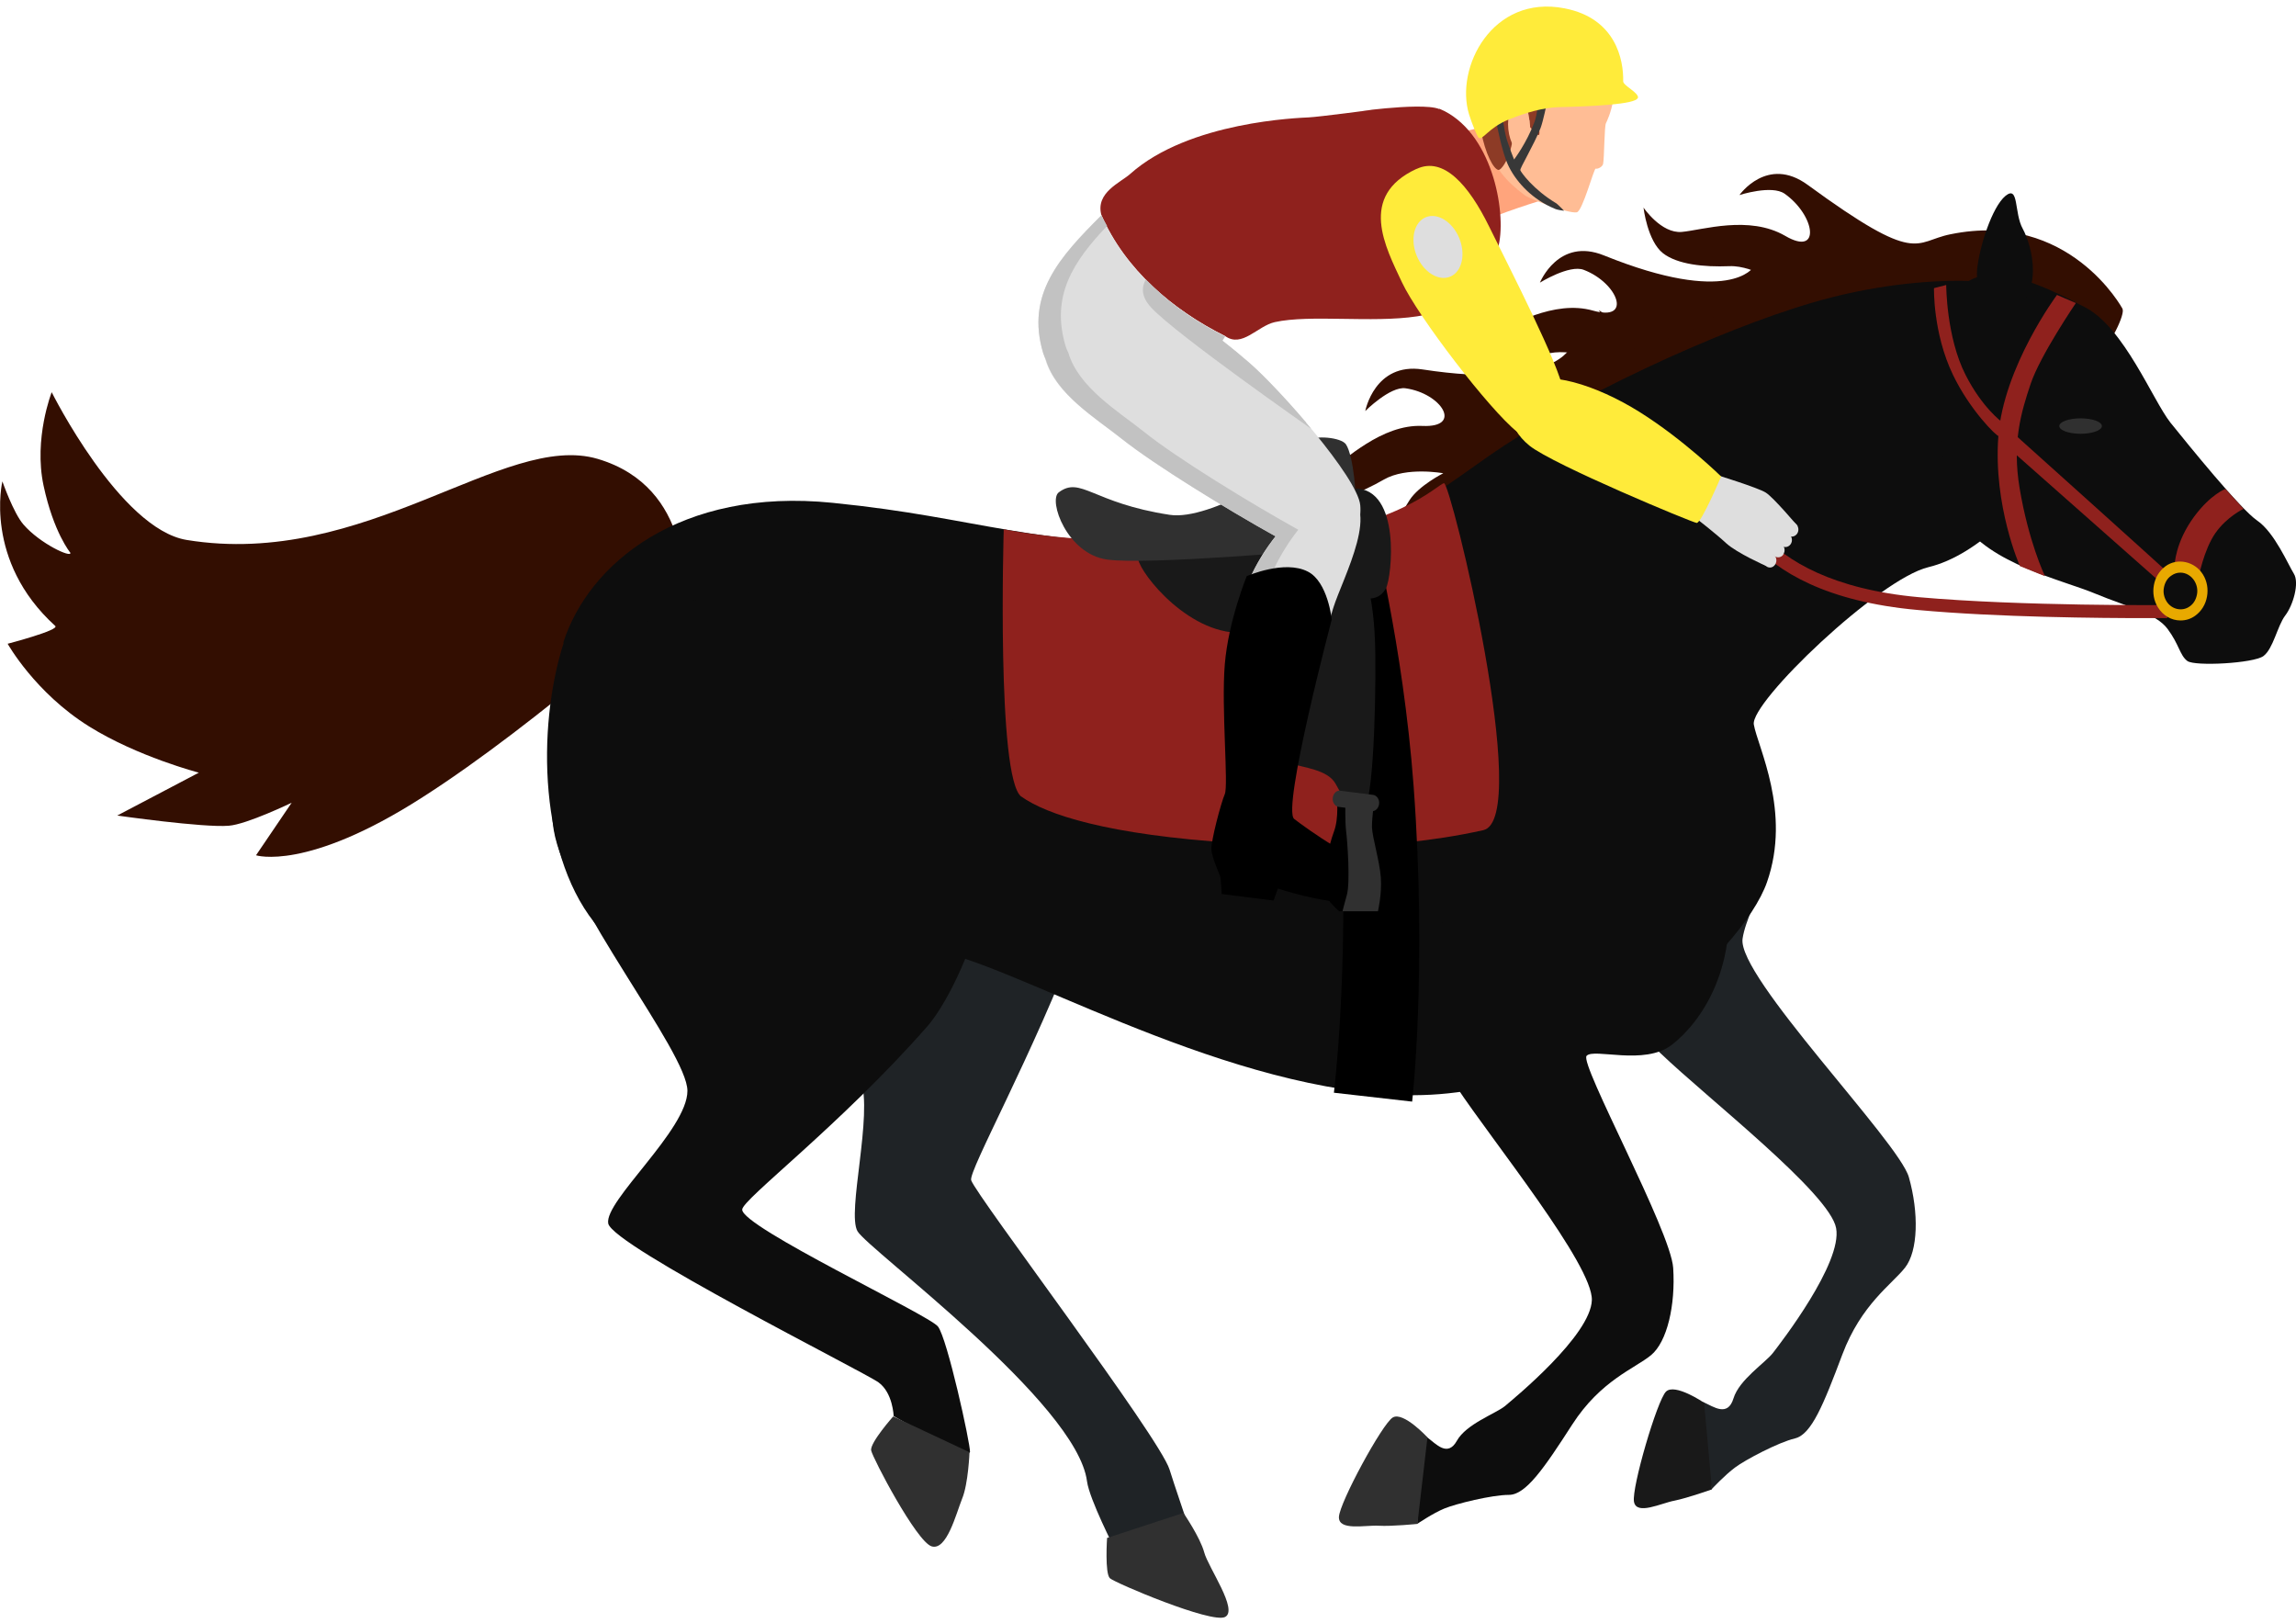 <svg width="150" height="106" viewBox="0 0 150 106" fill="none" xmlns="http://www.w3.org/2000/svg">
<g clip-path="url(#clip0_2239_30804)">
<path d="M93.726 16.124C93.726 16.124 95.07 15.235 95.945 14.842C98.15 13.835 100.838 13.049 100.838 13.049L100.338 5.909C100.338 5.909 98.306 8.625 94.445 8.676C93.569 10.897 92.866 13.766 93.71 16.124H93.726Z" fill="#FFA47C"/>
<path d="M44.644 38.704C44.644 38.704 45.332 31.838 39.048 29.976C32.92 28.165 23.885 37.184 12.193 35.271C7.832 34.553 3.377 25.62 3.377 25.62C3.377 25.62 2.189 28.643 2.845 31.718C3.502 34.793 4.596 36.108 4.596 36.108C4.69 36.467 2.626 35.527 1.532 34.263C0.876 33.511 0.156 31.445 0.156 31.445C0.156 31.445 -1.094 36.62 3.611 40.89C3.908 41.164 0.5 42.052 0.5 42.052C0.5 42.052 2.282 45.246 5.815 47.45C8.988 49.431 12.99 50.473 12.99 50.473L7.66 53.274C7.66 53.274 13.271 54.077 14.944 53.94C16.116 53.855 19.055 52.437 19.055 52.437L16.726 55.87C16.726 55.87 20.024 56.947 27.605 52.078C35.202 47.227 44.644 38.67 44.644 38.67V38.704Z" fill="#330E01"/>
<path d="M114.642 21.691C115.158 22.067 114.892 29.942 109.014 31.53C103.153 33.136 96.916 32.145 94.462 34.673C91.992 37.201 90.522 39.473 87.396 39.182C85.301 38.977 83.832 37.952 83.832 37.952C83.832 37.952 87.459 38.414 88.553 37.577C89.881 36.552 90.741 34.809 92.085 32.674C92.695 31.718 94.29 30.915 94.29 30.915C94.29 30.915 91.898 30.471 90.413 31.325C88.928 32.179 87.302 32.828 86.192 32.623C84.942 32.401 83.863 30.539 83.863 30.539C83.863 30.539 85.583 31.53 86.74 30.796C87.896 30.061 90.257 27.704 92.93 27.823C95.603 27.943 94.165 25.688 91.82 25.364C90.819 25.227 89.194 26.85 89.194 26.85C89.194 26.85 89.803 23.656 92.945 24.134C101.605 25.466 102.637 22.631 102.637 22.631L114.704 21.691H114.642Z" fill="#330E01"/>
<path d="M126.522 19.334C126.944 19.813 125.162 27.448 119.128 27.653C113.079 27.858 107.185 25.45 104.294 27.363C101.386 29.259 99.51 31.137 96.509 30.13C94.508 29.446 93.258 28.097 93.258 28.097C93.258 28.097 96.712 29.395 97.932 28.831C99.432 28.148 100.605 26.628 102.34 24.852C103.121 24.049 104.825 23.639 104.825 23.639C104.825 23.639 102.574 22.648 100.949 23.144C99.323 23.639 97.619 23.895 96.572 23.434C95.399 22.922 94.696 20.855 94.696 20.855C94.696 20.855 96.197 22.221 97.463 21.76C98.729 21.299 101.496 19.557 104.075 20.291C106.67 21.026 105.701 18.48 103.465 17.626C102.527 17.268 100.605 18.463 100.605 18.463C100.605 18.463 101.808 15.474 104.794 16.687C113 20.001 114.548 17.456 114.548 17.456L126.522 19.334Z" fill="#330E01"/>
<path d="M138.667 20.188C138.979 20.769 135.618 27.738 129.694 26.406C123.77 25.074 118.549 21.23 115.329 22.341C112.109 23.451 109.873 24.8 107.169 23.058C105.371 21.896 104.449 20.257 104.449 20.257C104.449 20.257 107.544 22.392 108.842 22.153C110.436 21.862 111.921 20.684 113.969 19.403C114.891 18.822 116.642 18.856 116.642 18.856C116.642 18.856 114.672 17.319 112.984 17.387C111.296 17.456 109.592 17.268 108.654 16.55C107.622 15.747 107.372 13.561 107.372 13.561C107.372 13.561 108.529 15.269 109.873 15.15C111.218 15.03 114.266 14.039 116.626 15.406C118.987 16.789 118.596 14.073 116.595 12.656C115.751 12.058 113.641 12.741 113.641 12.741C113.641 12.741 115.454 10.145 118.096 12.075C125.364 17.387 125.02 15.782 127.428 15.303C135.196 13.715 138.667 20.171 138.667 20.171V20.188Z" fill="#330E01"/>
<path d="M52.929 38.944C59.072 36.569 66.481 42.104 69.264 46.152C72.062 50.2 71.562 58.091 70.514 60.876C67.513 68.869 63.246 76.504 63.449 77.102C63.809 78.144 75.751 93.876 76.407 95.994C76.689 96.916 77.564 99.444 77.705 99.922C77.846 100.401 72.844 101.204 72.844 101.204C72.844 101.204 71.171 97.941 71.015 96.763C70.358 91.638 56.743 81.646 56.024 80.433C55.305 79.22 57.056 72.798 56.227 70.526C55.399 68.254 46.755 62.789 44.504 58.792C42.268 54.795 41.065 43.521 52.913 38.944H52.929Z" fill="#1F2326"/>
<path d="M72.326 100.469C72.326 100.469 72.17 102.792 72.514 103.099C72.858 103.407 79.142 106.071 80.033 105.627C80.924 105.183 78.939 102.399 78.673 101.408C78.407 100.418 77.313 98.829 77.313 98.829L72.311 100.469H72.326Z" fill="#303030"/>
<path d="M107.232 42.001C109.452 42.291 112.5 43.573 114.907 49.397C117.314 55.239 114.188 58.945 113.844 61.32C113.485 63.796 124.052 74.574 124.708 76.897C125.365 79.22 125.318 81.714 124.458 82.807C123.598 83.901 121.597 85.199 120.363 88.478C119.128 91.758 118.346 93.705 117.267 93.961C116.189 94.217 114.016 95.362 113.36 95.857C112.687 96.353 111.828 97.275 111.828 97.275C111.828 97.275 110.671 91.331 111.312 91.604C111.953 91.894 112.875 92.578 113.25 91.348C113.625 90.118 115.329 89.025 115.829 88.376C116.33 87.727 120.378 82.5 119.956 80.228C119.55 77.956 111.546 71.739 108.483 68.801C105.419 65.863 100.417 63.045 99.369 60.158C98.135 56.708 97.15 52.045 98.041 49.107C98.947 46.169 102.246 41.335 107.216 41.984L107.232 42.001Z" fill="#1F2326"/>
<path d="M36.796 41.984C38.453 36.808 44.44 31.838 54.397 32.846C64.355 33.853 66.293 35.579 80.846 35.852C88.943 36.006 92.288 33.29 97.165 29.857C102.574 26.064 112.187 21.572 118.487 19.745C124.442 18.002 132.258 17.575 135.994 20.274C139.73 22.973 132.477 35.493 125.99 37.048C122.754 37.816 114.329 45.878 114.579 47.33C114.829 48.782 117.048 53.035 115.438 57.63C113.828 62.225 103.402 72.115 91.241 71.517C79.079 70.919 65.824 62.737 60.853 62.071C55.882 61.405 43.143 65.146 39.172 60.67C35.202 56.195 35.046 47.535 36.828 41.984H36.796Z" fill="#0D0D0D"/>
<path d="M111.313 91.621C111.313 91.621 109.422 90.339 108.843 90.903C108.265 91.467 106.592 97.172 106.749 98.094C106.905 99.016 108.546 98.18 109.406 98.026C110.25 97.855 111.844 97.291 111.844 97.291L111.329 91.621H111.313Z" fill="#191919"/>
<path d="M127.615 19.642C126.537 22.238 126.255 31.223 128.131 34.041C130.007 36.859 134.743 37.884 136.869 38.772C139.011 39.661 140.84 40.053 141.606 41.078C142.372 42.103 142.403 42.803 142.903 43.179C143.388 43.538 147.233 43.333 147.874 42.855C148.515 42.377 148.78 40.891 149.296 40.207C149.812 39.541 150.234 38.072 149.859 37.474C149.484 36.876 148.593 34.776 147.467 34.007C146.342 33.238 142.966 29.053 141.793 27.602C140.636 26.133 138.776 21.418 136.244 20.086C133.712 18.771 128.991 16.277 127.6 19.625L127.615 19.642Z" fill="#0D0D0D"/>
<path d="M131.07 20.735C130.273 21.162 129.023 19.13 129.163 17.643C129.304 16.157 130.132 13.527 131.023 12.793C131.914 12.075 131.571 13.903 132.149 14.945C132.712 15.97 133.712 19.3 131.07 20.735Z" fill="#0D0D0D"/>
<path d="M140.183 40.378C137.276 40.378 130.523 40.327 125.318 39.849C113.25 38.773 112.594 31.889 112.562 31.599L113.344 31.53C113.344 31.53 114.032 37.987 125.38 39.012C132.118 39.609 141.496 39.524 141.59 39.524V40.378C141.59 40.378 141.059 40.378 140.168 40.378H140.183Z" fill="#8F211D"/>
<path d="M142.074 36.894C142.074 36.894 142.105 35.425 143.356 33.734C144.435 32.282 145.388 31.94 145.388 31.94L146.576 33.239C146.576 33.239 145.482 33.751 144.732 34.827C143.981 35.903 143.637 37.714 143.637 37.714L142.074 36.894Z" fill="#8F211D"/>
<path d="M141.669 37.441C141.606 37.338 131.555 28.319 131.555 28.319L130.945 29.02L141.028 37.936L141.653 37.423L141.669 37.441Z" fill="#8F211D"/>
<path d="M133.603 37.628C133.54 37.525 132.524 35.339 131.946 31.905C131.446 28.916 132.04 26.935 132.665 25.073C133.29 23.211 135.619 19.795 135.619 19.795L134.384 19.266C134.384 19.266 130.898 23.946 130.555 28.489C130.211 33.033 131.961 36.978 131.961 36.978L133.571 37.628H133.603Z" fill="#8F211D"/>
<path d="M130.587 28.49C130.43 28.507 128.68 26.765 127.585 24.476C126.272 21.743 126.35 18.822 126.35 18.822L127.148 18.617C127.148 18.617 127.148 22.016 128.414 24.493C129.508 26.645 130.79 27.568 130.79 27.568L130.602 28.507L130.587 28.49Z" fill="#8F211D"/>
<path d="M142.45 40.531C141.856 40.531 141.309 40.207 140.981 39.677C140.715 39.25 140.621 38.738 140.715 38.225C140.809 37.713 141.075 37.286 141.465 36.996C142.247 36.415 143.388 36.671 143.92 37.525C144.185 37.952 144.279 38.465 144.185 38.977C144.092 39.489 143.826 39.916 143.435 40.207C143.138 40.429 142.81 40.531 142.45 40.531ZM142.45 37.406C142.231 37.406 142.028 37.474 141.841 37.611C141.59 37.781 141.434 38.055 141.372 38.379C141.309 38.687 141.372 39.011 141.544 39.285C141.872 39.814 142.575 39.968 143.06 39.609C143.31 39.438 143.466 39.165 143.529 38.84C143.591 38.533 143.529 38.208 143.357 37.935C143.154 37.611 142.81 37.406 142.45 37.406Z" fill="#E8A900"/>
<path d="M106.732 47.809C108.827 48.629 111.547 50.627 112.703 56.896C113.845 63.164 111.015 66.871 109.218 68.254C107.42 69.638 104.122 68.442 103.653 68.972C103.184 69.501 109.155 80.399 109.311 82.825C109.468 85.25 108.921 87.658 107.858 88.529C106.795 89.401 104.575 90.169 102.715 93.056C100.855 95.943 99.682 97.651 98.573 97.651C97.463 97.651 95.118 98.231 94.368 98.539C93.617 98.846 92.586 99.547 92.586 99.547C92.586 99.547 92.664 93.466 93.242 93.893C93.82 94.32 94.571 95.208 95.18 94.115C95.79 93.022 97.681 92.356 98.307 91.86C98.916 91.348 103.934 87.231 103.997 84.925C104.059 82.62 97.541 74.591 95.149 70.987C92.773 67.383 91.617 65.778 93.148 63.164C94.68 60.551 94.837 55.17 96.322 52.523C97.807 49.875 102.011 45.981 106.717 47.826L106.732 47.809Z" fill="#0D0D0D"/>
<path d="M93.257 93.893C93.257 93.893 91.678 92.185 90.991 92.595C90.303 93.005 87.52 98.146 87.474 99.085C87.427 100.025 89.209 99.615 90.068 99.666C90.928 99.718 92.601 99.547 92.601 99.547L93.257 93.893Z" fill="#303030"/>
<path d="M51.225 38.533C57.993 38.789 63.214 47.227 64.496 52.3C65.778 57.373 62.542 64.803 60.572 67.058C54.883 73.532 48.489 78.348 48.489 79.015C48.474 80.159 60.666 85.881 61.276 86.65C61.886 87.418 63.402 94.336 63.371 94.849C63.339 95.361 58.384 92.508 58.384 92.508C58.384 92.508 58.337 90.988 57.399 90.305C56.461 89.622 40.017 81.389 39.736 79.92C39.47 78.451 44.91 73.805 44.91 71.26C44.91 68.715 36.938 58.996 36.172 54.196C35.406 49.396 38.173 38.003 51.24 38.516L51.225 38.533Z" fill="#0D0D0D"/>
<path d="M58.368 92.509C58.368 92.509 56.821 94.251 56.914 94.746C57.008 95.242 59.884 100.725 60.869 101.015C61.854 101.305 62.463 98.88 62.854 97.906C63.261 96.933 63.339 94.866 63.339 94.866L58.352 92.526L58.368 92.509Z" fill="#303030"/>
<path d="M66.716 52.028C68.357 53.206 72.327 54.538 80.706 55.068C83.645 55.256 90.132 55.734 96.9 54.231C100.152 53.514 94.774 31.496 94.337 31.565C93.899 31.633 91.195 34.656 82.769 35.22C71.78 35.937 65.575 34.571 65.575 34.571C65.575 34.571 65.09 50.866 66.731 52.045L66.716 52.028Z" fill="#8F211D"/>
<path d="M85.129 34.929C85.129 34.929 87.224 43.743 87.614 52.318C88.13 63.574 87.145 71.38 87.145 71.38L92.257 71.961C92.257 71.961 93.242 63.369 92.351 51.327C91.663 42.086 89.631 34.212 89.631 34.212L85.144 34.929H85.129Z" fill="black"/>
<path d="M94.023 7.121C92.804 6.626 87.349 7.48 89.6 7.172C89.709 7.172 86.176 7.634 85.504 7.668C84.894 7.702 77.688 7.924 73.843 11.357C73.218 11.921 71.561 12.57 71.951 14.039C73.515 17.609 76.61 20.239 80.033 21.947C81.143 22.75 82.143 21.298 83.284 21.042C85.598 20.53 89.631 21.11 92.57 20.666C95.508 20.222 97.415 18.224 97.915 16.003C98.416 13.8 97.478 8.539 94.039 7.104L94.023 7.121Z" fill="#8F211D"/>
<path d="M71.952 14.057C69.233 16.773 66.997 19.215 68.154 23.058C69.107 26.218 75.266 25.996 77.564 24.835C78.737 24.237 79.377 23.058 80.034 21.965C76.611 20.274 73.516 17.644 71.952 14.057Z" fill="#DEDEDE"/>
<path d="M92.554 11.033C94.304 10.213 95.946 12.075 97.274 14.774C98.603 17.473 101.901 23.878 102.136 25.552C102.37 27.226 100.901 29.617 99.103 28.199C97.321 26.782 92.647 20.701 91.585 18.429C90.522 16.157 88.708 12.809 92.538 11.033H92.554Z" fill="#FFEB3A"/>
<path d="M115.971 36.877C116.112 36.672 116.065 36.381 115.878 36.227L114.408 35.032C114.221 34.878 113.955 34.929 113.814 35.134C113.674 35.339 113.72 35.63 113.908 35.783L115.377 36.979C115.565 37.133 115.831 37.099 115.971 36.877Z" fill="#DEDEDE"/>
<path d="M116.503 36.211C116.643 36.005 116.612 35.715 116.409 35.561L114.939 34.366C114.752 34.212 114.486 34.263 114.345 34.468C114.205 34.673 114.252 34.964 114.439 35.117L115.909 36.313C116.096 36.467 116.378 36.432 116.518 36.211H116.503Z" fill="#DEDEDE"/>
<path d="M116.987 35.544C117.128 35.34 117.081 35.049 116.893 34.895L115.424 33.7C115.236 33.546 114.971 33.597 114.83 33.802C114.689 34.007 114.736 34.298 114.924 34.451L116.393 35.647C116.581 35.801 116.846 35.749 116.987 35.544Z" fill="#DEDEDE"/>
<path d="M117.409 34.861C117.55 34.656 117.503 34.365 117.315 34.212L115.846 33.016C115.658 32.862 115.392 32.914 115.252 33.119C115.111 33.324 115.158 33.614 115.346 33.768L116.815 34.963C117.002 35.117 117.268 35.066 117.409 34.861Z" fill="#DEDEDE"/>
<path d="M112.016 30.983C112.016 30.983 114.861 31.855 115.361 32.179C115.877 32.504 117.44 34.365 117.44 34.365C117.44 34.365 116.424 34.587 116.158 35.083C115.908 35.595 115.361 36.962 115.361 36.962C115.361 36.962 113.501 36.142 112.782 35.493C112.063 34.827 110.844 33.887 110.844 33.887L112 30.983H112.016Z" fill="#DEDEDE"/>
<path d="M104.888 3.928C103.872 2.476 100.449 0.648 98.276 2.886C96.088 5.124 96.447 7.822 97.151 9.582C97.698 10.965 98.308 11.785 99.621 12.759C99.886 12.964 102.45 13.972 103.013 13.869C103.388 13.801 104.138 10.982 104.247 11.017C104.357 11.051 104.67 10.931 104.732 10.709C104.81 10.367 104.81 8.249 104.92 8.044C105.029 7.839 106.076 5.602 104.904 3.928H104.888Z" fill="#FFBD95"/>
<path d="M105.42 5.345C105.42 5.345 103.606 3.706 100.699 5.721C100.074 6.148 100.715 8.642 100.543 8.813C100.355 9.001 98.823 6.746 98.855 7.036C99.151 9.821 98.12 11.119 97.901 11.102C97.229 11.016 95.759 6.883 97.276 4.064C98.792 1.246 101.793 1.519 102.481 1.827C103.169 2.117 105.279 2.715 105.42 5.362V5.345Z" fill="#8D3B26"/>
<path d="M99.933 7.856C100.027 8.745 99.965 9.906 99.511 9.957C99.058 10.009 98.636 9.342 98.542 8.454C98.448 7.566 98.714 6.797 99.152 6.746C99.59 6.695 99.824 6.968 99.918 7.856H99.933Z" fill="#FFBD95"/>
<path d="M97.666 7.736C97.76 7.736 98.041 9.837 98.588 10.913C99.135 11.989 100.167 13.048 101.558 13.629C101.777 13.732 102.184 13.766 102.184 13.766C102.184 13.766 101.777 13.356 101.683 13.288C100.167 12.382 99.37 11.255 99.323 11.118C99.292 10.982 100.183 9.53 100.652 8.351C100.824 7.89 101.058 6.729 101.058 6.729H100.495C100.495 6.729 100.417 7.514 100.245 7.975C99.729 9.359 98.916 10.418 98.916 10.418C98.916 10.418 98.651 9.769 98.448 9.137C98.229 8.42 98.135 7.343 98.135 7.343L97.635 7.719L97.666 7.736Z" fill="#383838"/>
<path d="M87.333 52.095C87.333 52.095 87.489 53.427 87.145 54.332C86.802 55.238 86.411 57.134 86.379 57.851C86.348 58.568 87.489 59.525 87.489 59.525L89.49 59.559C89.49 59.559 88.99 55.87 88.755 54.759C88.521 53.649 89.021 52.317 89.021 52.317L87.333 52.112V52.095Z" fill="black"/>
<path d="M84.566 36.688C84.566 36.688 83.628 40.088 83.316 43.794C83.003 47.501 83.269 49.55 84.238 49.858C85.207 50.148 86.724 50.285 87.239 51.173C87.755 52.078 88.255 53.137 88.959 53.103C89.662 53.069 89.897 46.8 89.85 42.684C89.803 38.567 88.99 37.235 88.99 37.235L84.566 36.688Z" fill="#191919"/>
<path d="M85.348 28.797C85.927 28.404 87.615 28.575 87.928 29.019C88.444 29.77 88.678 32.777 88.522 33.374C88.365 33.972 88.475 36.449 86.74 36.654C85.005 36.859 84.754 35.322 84.661 34.28C84.567 33.238 84.176 29.583 85.333 28.78L85.348 28.797Z" fill="#303030"/>
<path d="M88.537 31.905C88.537 31.905 88.677 35.868 86.661 35.953C85.207 36.005 85.019 34.519 84.597 34.536C84.175 34.536 83.253 35.099 82.8 34.946C82.347 34.792 80.737 33.921 80.127 34.075C79.517 34.228 74.203 35.595 74.359 36.534C74.515 37.491 77.798 41.658 81.424 41.317C85.051 40.975 85.942 38.464 86.739 38.396C87.536 38.328 89.725 40.002 90.553 38.413C90.928 37.696 91.553 31.939 88.521 31.905H88.537Z" fill="#191919"/>
<path d="M84.63 30.368C84.63 30.368 79.112 34.041 76.423 33.631C71.374 32.862 70.608 31.086 69.17 32.162C68.467 32.691 69.717 36.193 72.328 36.551C74.938 36.927 86.271 35.919 86.271 35.919C86.271 35.919 85.099 35.356 84.817 33.289C84.567 31.513 84.645 30.368 84.645 30.368H84.63Z" fill="#303030"/>
<path d="M107.013 6.404C107.075 6.045 106.044 5.601 106.044 5.311C106.075 3.927 105.575 1.195 102.214 0.545C97.493 -0.377 95.039 4.423 95.977 7.48C96.18 8.129 96.508 8.898 96.587 8.983C96.837 9.24 97.212 8.351 98.572 7.805C99.666 7.361 100.807 7.036 101.776 7.002C103.824 6.951 106.919 6.831 106.997 6.387L107.013 6.404Z" fill="#FFEB3A"/>
<path d="M68.873 19.762C69.686 18.275 71.781 18.019 73.562 18.327C75.344 18.634 79.674 22.016 81.613 23.69C83.551 25.364 88.694 31.189 88.866 32.999C89.038 34.81 87.615 37.252 84.802 35.818C82.004 34.383 75.766 30.642 73.25 28.643C70.733 26.645 66.388 24.271 68.857 19.779L68.873 19.762Z" fill="#DEDEDE"/>
<path d="M87.676 32.196C85.988 31.769 81.611 35.561 80.767 40.685C79.907 45.809 80.423 51.361 80.251 52.232C80.079 53.103 79.157 54.982 79.798 55.597C80.423 56.229 83.909 55.409 83.909 54.657C83.909 53.906 83.628 54.162 83.847 52.351C84.081 50.541 86.473 41.727 87.098 39.729C87.723 37.73 90.412 32.862 87.676 32.179V32.196Z" fill="#DEDEDE"/>
<path d="M81.269 55.187C80.644 54.555 81.55 52.693 81.722 51.822C81.894 50.951 81.378 45.383 82.238 40.275C82.613 38.055 83.645 36.09 84.817 34.605C81.706 32.879 76.876 29.924 74.75 28.216C73.031 26.85 70.467 25.312 69.795 23.041C69.733 22.904 69.67 22.785 69.623 22.631C68.623 19.317 70.139 17.062 72.328 14.757C72.203 14.517 72.062 14.312 71.952 14.073C69.233 16.789 66.997 19.232 68.154 23.075C68.201 23.212 68.263 23.348 68.326 23.485C68.998 25.757 71.562 27.294 73.281 28.66C75.423 30.368 80.237 33.323 83.348 35.049C82.16 36.535 81.128 38.499 80.769 40.719C79.909 45.844 80.425 51.395 80.253 52.266C80.081 53.137 79.159 55.016 79.799 55.631C80.253 56.075 82.129 55.785 83.176 55.324C82.347 55.477 81.534 55.477 81.269 55.204V55.187Z" fill="#C2C2C2"/>
<path d="M81.455 37.628C81.455 37.628 80.251 40.549 80.017 43.402C79.783 46.254 80.267 51.293 80.017 51.874C79.767 52.455 79.11 54.931 79.142 55.495C79.173 56.059 79.704 57.135 79.736 57.34C79.767 57.545 79.814 58.399 79.814 58.399L83.206 58.826L83.487 58.04C83.487 58.04 86.41 59.031 88.505 58.962C90.584 58.894 92.147 58.604 92.35 58.177C92.553 57.75 92.288 56.964 90.521 56.759C88.755 56.554 85.363 54.128 84.55 53.496C83.737 52.847 87.004 40.464 87.004 40.464C87.004 40.464 86.754 38.004 85.441 37.338C83.925 36.552 81.471 37.628 81.471 37.628H81.455Z" fill="black"/>
<path d="M87.459 52.71L89.616 52.983C89.85 53.017 90.069 52.795 90.1 52.505C90.132 52.215 89.944 51.958 89.71 51.924L87.552 51.651C87.318 51.617 87.099 51.839 87.068 52.129C87.037 52.42 87.224 52.676 87.459 52.71Z" fill="#303030"/>
<path d="M89.757 52.386L87.897 52.317C87.897 52.317 87.865 53.684 87.944 54.299C88.022 54.914 88.225 57.63 87.99 58.467C87.756 59.303 87.709 59.526 87.709 59.526H90.022C90.022 59.526 90.288 58.415 90.21 57.322C90.132 56.229 89.647 54.692 89.632 54.026C89.632 53.359 89.772 52.403 89.772 52.403L89.757 52.386Z" fill="#303030"/>
<path d="M95.242 15.354C95.758 16.379 95.602 17.575 94.882 18.002C94.163 18.429 93.163 17.933 92.647 16.909C92.131 15.884 92.288 14.688 93.007 14.261C93.726 13.834 94.726 14.329 95.242 15.354Z" fill="#DEDEDE"/>
<path d="M85.332 27.601C83.941 25.961 82.472 24.441 81.628 23.707C81.159 23.297 80.549 22.784 79.862 22.255C79.924 22.169 79.971 22.067 80.034 21.981C79.221 21.572 78.439 21.127 77.673 20.615C77.548 20.53 77.439 20.444 77.314 20.359C76.423 19.744 75.625 19.026 74.859 18.258C74.578 18.736 74.531 19.368 75.219 20.103C76.876 21.879 85.598 27.96 85.661 28.011C85.551 27.874 85.426 27.738 85.317 27.601H85.332Z" fill="#C2C2C2"/>
<path d="M112.438 31.12C112.438 31.12 109.984 28.711 107.124 26.918C104.263 25.124 100.98 24.134 99.621 25.073C98.26 26.013 98.339 27.84 99.933 29.121C101.528 30.385 110.547 34.126 110.844 34.16C111.141 34.194 112.438 31.137 112.438 31.137V31.12Z" fill="#FFEB3A"/>
<ellipse cx="135.927" cy="27.832" rx="1.392" ry="0.504" fill="#303030"/>
</g>
<defs>
<clipPath id="clip0_2239_30804">
<rect width="150" height="105.252" fill="white" transform="translate(0 0.426)"/>
</clipPath>
</defs>
</svg>
